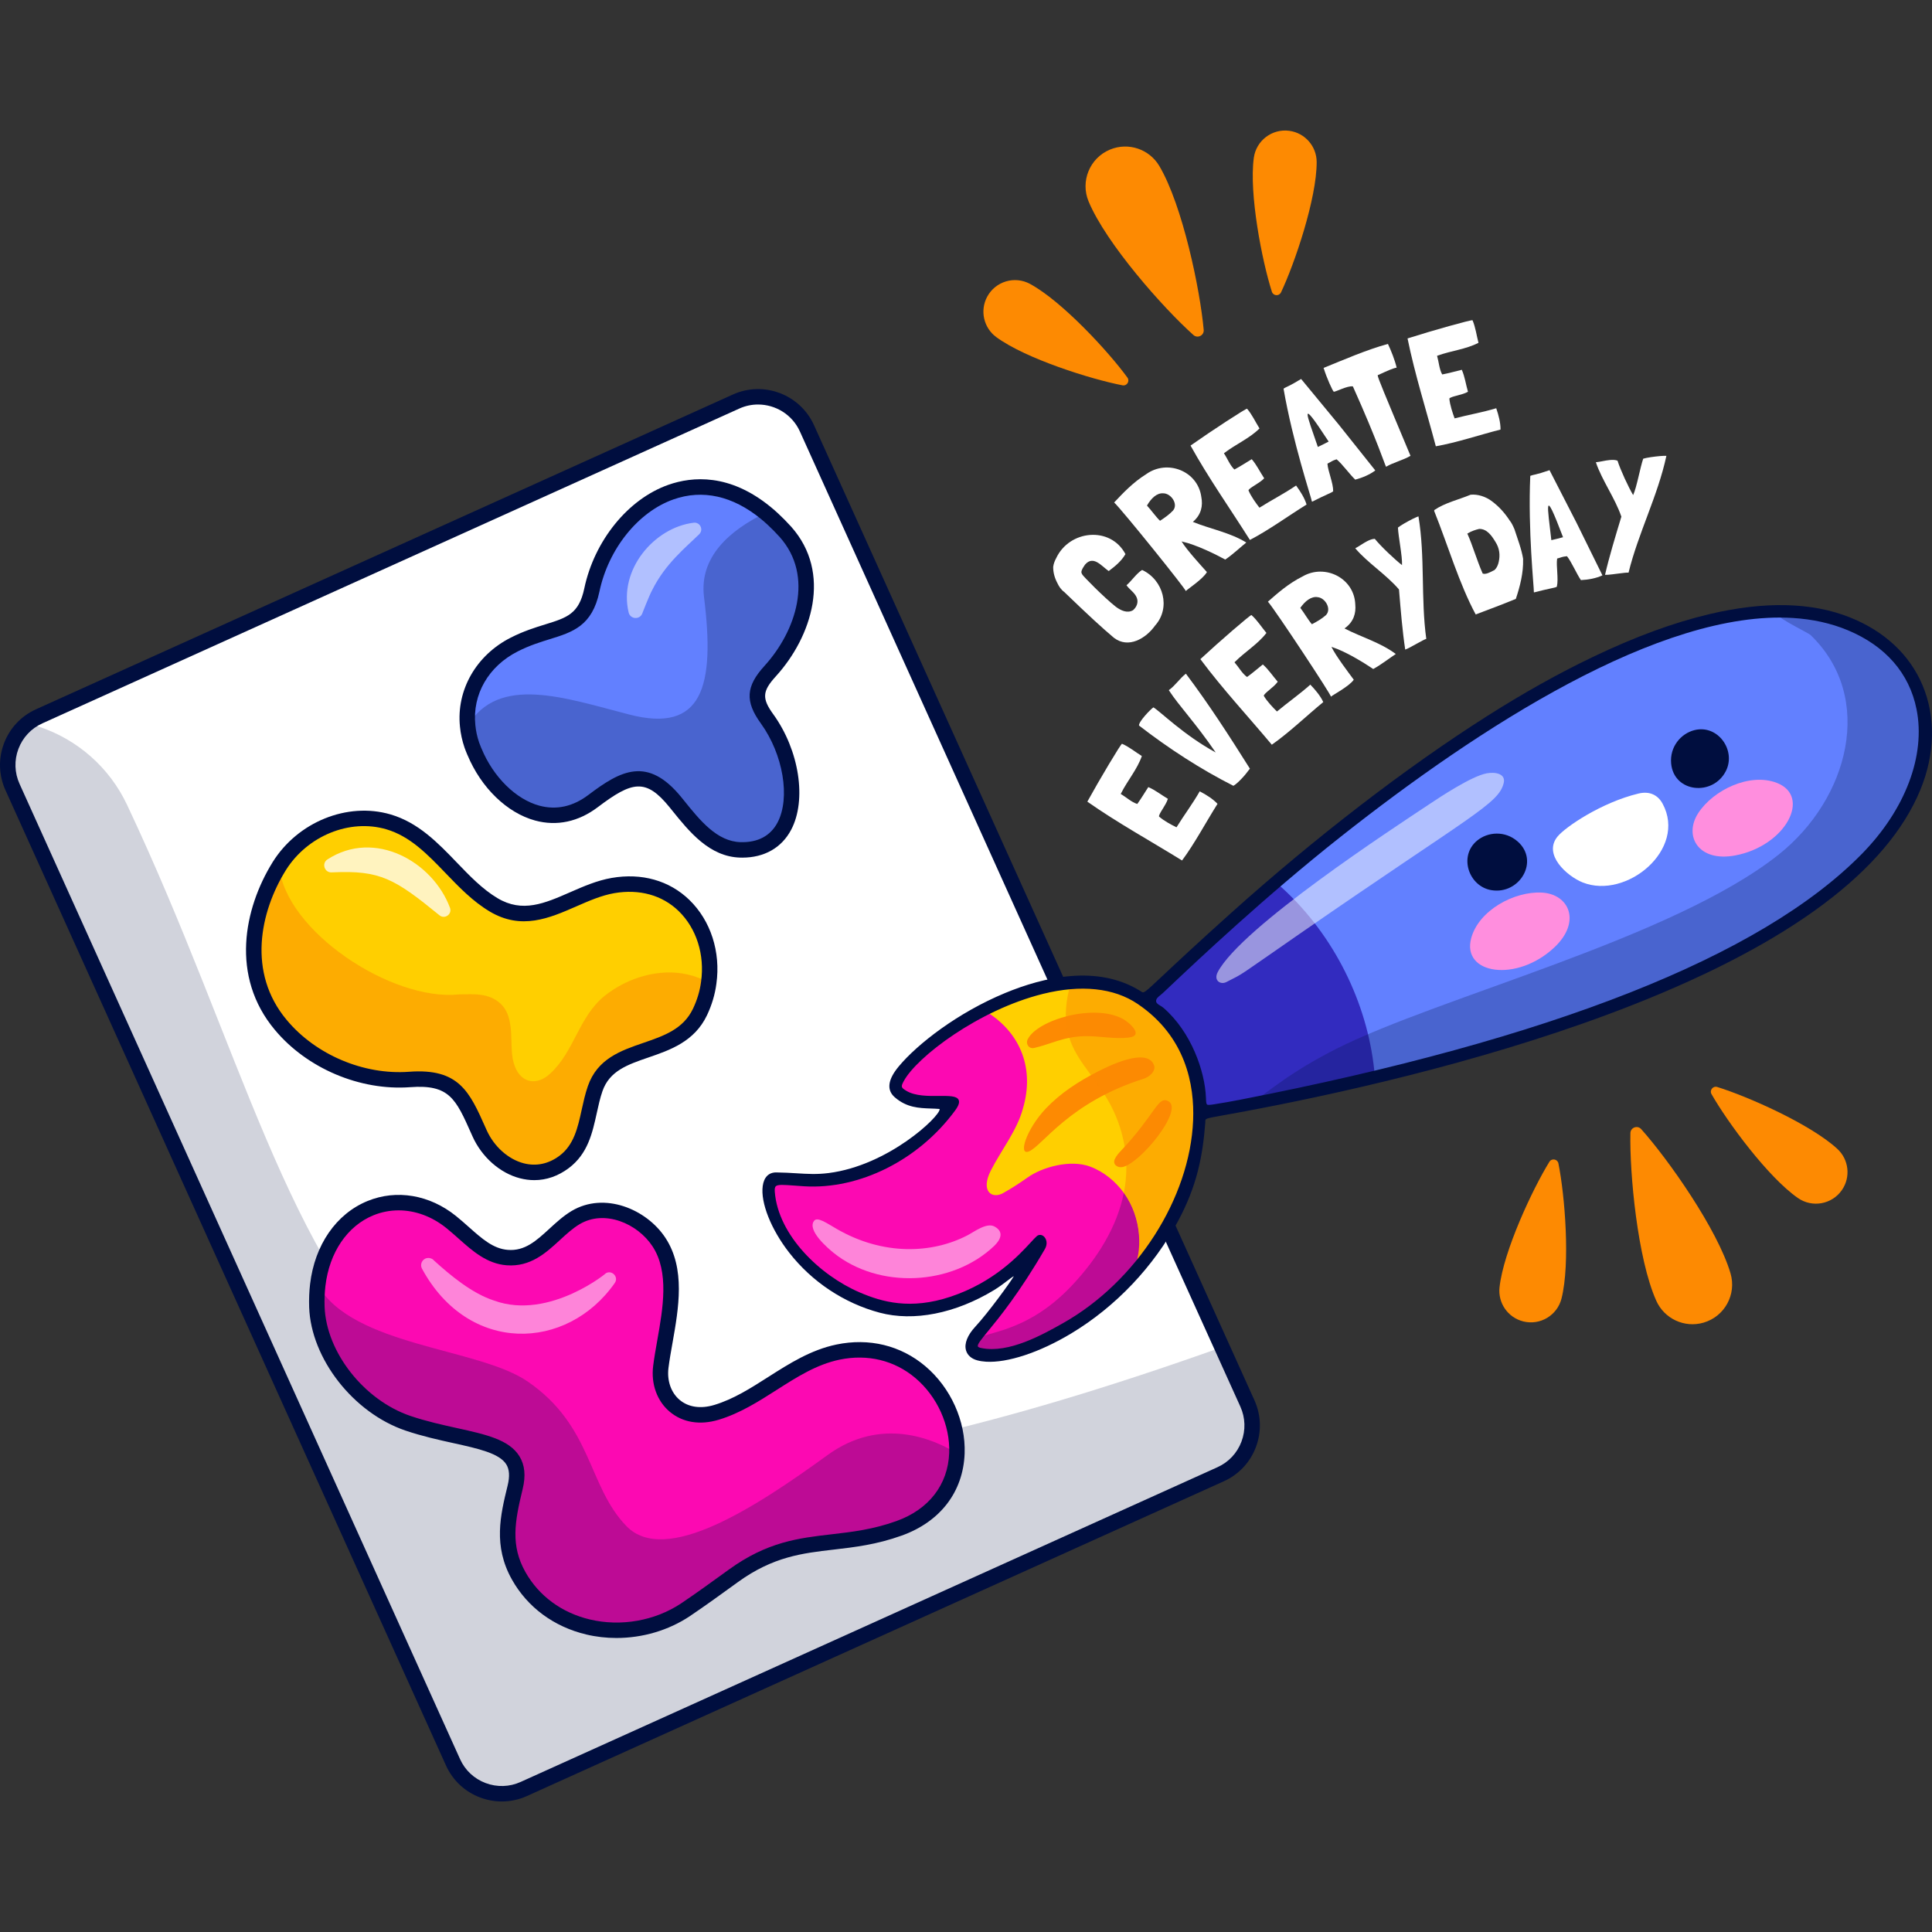 <?xml version="1.0" encoding="UTF-8"?>
<!-- Generator: Adobe Illustrator 25.2.1, SVG Export Plug-In . SVG Version: 6.00 Build 0)  -->
<svg xmlns="http://www.w3.org/2000/svg" xmlns:xlink="http://www.w3.org/1999/xlink" version="1.1" id="Capa_1" x="0px" y="0px" viewBox="0 0 512 512" style="enable-background:new 0 0 512 512;" xml:space="preserve" width="512" height="512">
<rect x="0" y="0" width="512" height="512" fill="#333333" stroke="none"/>
<g>
	<g>
		<g>
			<g>
				<g>
					<path style="fill:#FD8A02;" d="M434.93,299.224c7.225,8.07,20.284,26.653,23.68,38.243c1.633,5.57-1.559,11.409-7.129,13.042       c-5.101,1.495-10.426-1.058-12.541-5.776c-4.979-11.072-7.105-33.844-6.866-44.453       C432.107,298.794,433.939,298.125,434.93,299.224z"/>
				</g>
				<g>
					<path style="fill:#FD8A02;" d="M412.996,308.31c1.702,8.453,3.169,26.477,0.825,35.802c-1.127,4.482-5.673,7.201-10.155,6.074       c-4.104-1.032-6.729-4.932-6.277-9.023c1.05-9.609,8.777-26.095,13.221-33.281C411.231,306.876,412.759,307.156,412.996,308.31       z"/>
				</g>
				<g>
					<path style="fill:#FD8A02;" d="M453.567,289.953c4.27,7.492,15.005,22.044,22.898,27.534c3.794,2.639,9.008,1.703,11.647-2.091       c2.416-3.474,1.833-8.139-1.195-10.927c-7.104-6.555-23.76-13.909-31.831-16.407       C453.955,287.713,452.987,288.927,453.567,289.953z"/>
				</g>
			</g>
		</g>
		<g>
			<g>
				<g>
					<path style="fill:#FD8A02;" d="M316.272,88.784c-8.075-7.219-23.115-24.239-27.776-35.381       c-2.24-5.354,0.285-11.511,5.639-13.752c4.903-2.051,10.479-0.105,13.104,4.349c6.176,10.452,10.814,32.847,11.754,43.418       C319.125,88.898,317.379,89.766,316.272,88.784z"/>
				</g>
				<g>
					<path style="fill:#FD8A02;" d="M337.063,77.322c-2.63-8.212-6.085-25.962-4.79-35.489c0.623-4.579,4.839-7.786,9.419-7.164       c4.193,0.57,7.234,4.156,7.239,8.272c0.022,9.666-5.829,26.908-9.449,34.542C338.976,78.551,337.427,78.442,337.063,77.322z"/>
				</g>
				<g>
					<path style="fill:#FD8A02;" d="M298.779,100.065c-5.074-6.972-17.357-20.244-25.81-24.825       c-4.063-2.202-9.142-0.693-11.343,3.37c-2.016,3.72-0.919,8.292,2.399,10.727c7.787,5.727,25.156,11.188,33.455,12.776       C298.641,102.334,299.468,101.02,298.779,100.065z"/>
				</g>
			</g>
		</g>
	</g>
	<g>
		<g>
			<path style="fill:#FFFFFF;" d="M323.5,390.68l-184.686,83.417c-7.127,3.22-15.539,0.056-18.759-7.071L3.321,208.585     c-3.24-7.148-0.057-15.539,7.071-18.759l16.678-7.539l11.555-5.208l156.451-70.67c7.128-3.22,15.52-0.056,18.76,7.071     l102.527,227.023l7.462,16.51l6.745,14.908C333.791,379.048,330.626,387.46,323.5,390.68z"/>
			<path style="opacity:0.18;fill:#000E3F;" d="M323.5,390.68l-184.686,83.417c-7.127,3.22-15.539,0.056-18.759-7.071L3.321,208.585     c-3.24-7.148-3.014-13.743,4.114-16.963l2.891,0.959c10.27,3.407,18.705,10.88,23.325,20.664     c60.321,127.719,48.775,229.79,290.175,143.769l6.745,14.908C333.791,379.048,330.626,387.46,323.5,390.68z"/>
			<path style="fill:#FFCF00;" d="M127.08,300.298c-4.422-9.924-6.456-15.13-18.527-14.225c-12.612,0.934-26.016-4.704-34.15-14.466     c-10.325-12.334-8.495-28.988-0.441-41.991c0-0.02,0.02-0.02,0.019-0.04c5.846-9.373,17.817-15.014,28.913-11.786     c11.761,3.417,17.772,15.944,27.912,21.998c11.255,6.718,20.725-3.217,31.634-5.106c17.035-2.955,27.411,11.266,25.385,25.734     c-0.338,2.616-1.117,5.238-2.32,7.768c-5.993,12.587-23.458,7.8-27.786,20.34c-2.317,6.684-1.982,14.729-8.228,19.41     C141.026,314.278,130.897,308.826,127.08,300.298z"/>
			<path style="opacity:0.5;fill:#FD8A02;" d="M127.08,300.298c-4.422-9.924-6.456-15.13-18.527-14.225     c-12.612,0.934-26.016-4.704-34.15-14.466c-10.325-12.334-8.495-28.988-0.441-41.991c0-0.02,0.02-0.02,0.019-0.04     c1.59,17.078,29.709,35.82,47.685,33.954c3.894-0.065,7.822-0.432,10.942,2.407c3.465,3.154,2.698,8.889,3.072,13.239     c0.664,7.276,5.737,9.34,10.087,5.372c6.466-5.89,7.596-15.164,14.55-20.701c5.964-4.737,14.332-7.326,21.889-5.606     c2.076,0.467,3.915,1.219,5.618,2.175c-0.338,2.616-1.117,5.238-2.32,7.768c-5.993,12.587-23.458,7.8-27.786,20.34     c-2.317,6.684-1.982,14.729-8.228,19.41C141.026,314.278,130.897,308.826,127.08,300.298z"/>
			<path style="opacity:0.75;fill:#FFFFFF;" d="M88.169,231.18l-0.292,0.013c-1.889,0.087-2.702-2.389-1.104-3.434     c12.578-8.171,27.969,0.658,32.477,12.816c0.627,1.688-1.387,3.128-2.784,1.988C104.585,232.869,100.775,230.601,88.169,231.18z"/>
			<path style="fill:#FC09B2;" d="M238.27,405.019c-16.523,5.939-27.878,0.987-43.895,12.581c-4.183,3.027-8.375,6.083-12.656,8.969     c-14.303,9.582-35.518,6.594-44.261-8.958c-4.488-7.979-2.961-15.166-0.944-23.444c3.232-13.244-12.246-11.535-28.385-16.982     c-13.109-4.452-23.688-17.952-24.153-30.84c-0.066-2.026,0.012-3.959,0.234-5.799c2.384-20.208,21.49-27.868,35.34-16.707     c5.091,4.097,8.956,8.973,14.872,9.433c8.088,0.63,11.989-6.923,18.115-10.596c7.522-4.492,17.484-0.519,22.082,6.469     c6.222,9.43,1.783,22.891,0.508,33.109c-1.029,8.151,5.393,14.865,14.756,12.033c11.542-3.482,20.178-13.46,32.2-15.969     c18.902-3.936,32.057,12.087,31.51,26.817C253.277,393.419,248.638,401.306,238.27,405.019z"/>
			<path style="fill:#6280FF;" d="M196.238,225.229c-7.512-0.198-12.54-6.803-17.187-12.561c-7.519-9.283-12.745-7.283-21.865-0.39     c-21.987,16.638-49.796-26.875-20.879-41.484c10.588-5.379,18.13-2.967,20.546-14.453c2.239-10.642,9.354-21.229,19.674-25.44     c11.941-4.873,25.671,2.323,33.174,12.029c8.246,10.667,2.48,26.03-5.577,34.896c-4.267,4.67-4.497,7.64-0.825,12.701     C212.945,203.899,212.88,225.661,196.238,225.229z"/>
			<g style="opacity:0.25;">
				<g>
					<path style="fill:#000E3F;" d="M238.27,405.019c-16.523,5.939-27.878,0.987-43.895,12.581       c-4.183,3.027-8.375,6.083-12.656,8.969c-14.303,9.582-35.518,6.594-44.261-8.958c-4.488-7.979-2.961-15.166-0.944-23.444       c3.232-13.244-12.246-11.535-28.385-16.982c-13.109-4.452-23.688-17.952-24.153-30.84c-0.066-2.026,0.012-3.959,0.234-5.799       c9.238,16.277,42.483,16.586,55.568,25.53c17.284,11.826,15.915,27.699,26.217,38.348       c10.292,10.629,34.199-4.929,53.353-18.841c14.132-10.236,27.966-4.29,34.243-0.447       C253.277,393.419,248.638,401.306,238.27,405.019z"/>
				</g>
				<g>
					<path style="fill:#000E3F;" d="M196.238,225.229c-7.512-0.198-12.54-6.803-17.187-12.561       c-7.519-9.283-12.745-7.283-21.865-0.39c-12.564,9.508-26.223-0.403-31.46-13.095l-0.014-0.014       c-0.249-0.579-0.469-1.158-0.676-1.723c-0.576-1.682-0.939-3.38-1.104-5.081c8.208-13.637,25.636-7.453,42.801-3.011       c19.443,5.036,22.798-7.358,19.842-31.11c-1.335-10.714,6.903-17.793,16.339-22.333c0.646,0.517,1.292,1.09,1.939,1.692       c1.121,1.035,2.229,2.171,3.339,3.391c9.641,10.873,5.321,26.502-4.067,36.833c-4.267,4.67-4.497,7.64-0.825,12.701       C212.945,203.899,212.88,225.661,196.238,225.229z"/>
				</g>
			</g>
			<g style="opacity:0.5;">
				<g>
					<path style="fill:#FFFFFF;" d="M162.922,340.01c-12.689,18.132-38.784,18.927-51.091-3.801       c-0.506-0.935-0.16-2.103,0.775-2.609c1.262-0.684,2.435,0.376,2.222,0.279c4.487,4.083,10.232,8.885,16.115,10.788       c14.845,5.424,30.795-8.088,29.472-7.151C162.044,336.363,164.072,338.36,162.922,340.01z"/>
				</g>
				<g>
					<path style="fill:#FFFFFF;" d="M172.849,156.356c-0.77,1.367-2.743,6.477-2.657,6.273c-0.709,1.663-3.155,1.487-3.594-0.304       c-2.722-11.361,6.771-22.534,17.244-23.799c1.693-0.205,2.673,1.861,1.459,3.047       C181.648,145.145,176.315,149.398,172.849,156.356z"/>
				</g>
			</g>
		</g>
		<g>
			<g>
				<path style="fill:#000E3F;" d="M132.985,477.408c-1.934,0-3.873-0.349-5.736-1.051c-4.062-1.53-7.277-4.543-9.06-8.49      L1.456,209.427c-1.79-3.947-1.934-8.355-0.406-12.409c1.53-4.056,4.548-7.273,8.501-9.058l184.685-83.417      c8.126-3.675,17.761-0.048,21.465,8.09l116.735,258.444c1.783,3.946,1.923,8.353,0.395,12.409      c-1.53,4.061-4.544,7.276-8.49,9.059l0,0l-184.685,83.417C137.527,476.926,135.259,477.408,132.985,477.408z M200.888,107.2      c-1.665,0-3.355,0.345-4.97,1.074L11.236,191.691c-2.956,1.335-5.212,3.739-6.356,6.772c-1.141,3.029-1.033,6.324,0.304,9.277      L121.92,466.185c1.33,2.947,3.735,5.198,6.771,6.342c3.042,1.141,6.336,1.037,9.283-0.295l184.685-83.417      c2.947-1.332,5.199-3.735,6.342-6.771c1.141-3.035,1.037-6.33-0.295-9.28l-14.208-31.418L211.972,114.323      C209.938,109.852,205.51,107.2,200.888,107.2z M323.5,390.68h0.022H323.5z"/>
			</g>
			<g>
				<path style="fill:#000E3F;" d="M163.355,434.083c-2.696,0-5.392-0.306-8.012-0.933c-8.563-2.043-15.547-7.206-19.668-14.536      c-5.039-8.958-3.062-17.079-1.148-24.931c0.595-2.438,0.478-4.275-0.36-5.616c-1.825-2.933-7.45-4.175-13.966-5.615      c-3.884-0.857-8.285-1.83-12.727-3.329c-13.832-4.698-25.051-19.063-25.544-32.704c-0.069-2.113,0.013-4.168,0.246-6.116      c1.228-10.399,6.926-18.636,15.243-22.03c7.688-3.135,16.44-1.649,23.415,3.973c1.199,0.965,2.332,1.972,3.44,2.957      c3.455,3.073,6.44,5.728,10.308,6.029c4.495,0.359,7.53-2.404,11.003-5.593c1.819-1.671,3.7-3.399,5.898-4.718      c8.669-5.171,19.839-0.508,24.845,7.098c5.383,8.162,3.524,18.656,1.885,27.914c-0.413,2.323-0.802,4.518-1.059,6.575      c-0.426,3.385,0.675,6.55,2.947,8.469c2.321,1.961,5.583,2.439,9.187,1.351c5.092-1.536,9.575-4.395,14.323-7.423      c5.529-3.525,11.245-7.17,18.052-8.589c8.671-1.806,17.032,0.23,23.546,5.73c6.751,5.701,10.746,14.578,10.428,23.164      c-0.384,10.157-6.462,18.078-16.677,21.736c-6.689,2.403-12.476,3.073-18.07,3.72c-8.23,0.95-16,1.85-25.315,8.592l-1.099,0.797      c-3.775,2.734-7.679,5.558-11.612,8.21C177.185,432.071,170.266,434.083,163.355,434.083z M105.636,320.757      c-2.27,0-4.524,0.43-6.671,1.306c-6.917,2.824-11.674,9.822-12.724,18.723c-0.209,1.745-0.282,3.592-0.22,5.49      c0.438,12.054,10.437,24.782,22.766,28.97c4.228,1.427,8.514,2.373,12.298,3.209c7.721,1.706,13.821,3.052,16.557,7.446      c1.448,2.325,1.73,5.188,0.86,8.752c-2.119,8.698-3.211,14.927,0.739,21.953c3.557,6.327,9.613,10.788,17.052,12.565      c8.247,1.97,17.33,0.36,24.287-4.304c3.87-2.609,7.748-5.414,11.494-8.128l1.102-0.797c10.18-7.37,18.467-8.327,27.243-9.342      c5.365-0.62,10.912-1.261,17.157-3.506c0.002,0,0.002-0.002,0.002-0.002c8.561-3.064,13.65-9.638,13.968-18.034      c0.273-7.356-3.167-14.976-8.978-19.883c-5.532-4.672-12.656-6.394-20.07-4.852c-6.072,1.267-11.228,4.555-16.686,8.034      c-4.772,3.044-9.709,6.191-15.34,7.89c-4.97,1.505-9.593,0.745-13.011-2.142c-3.335-2.817-4.968-7.342-4.366-12.107      c0.269-2.159,0.666-4.402,1.088-6.778c1.506-8.505,3.213-18.145-1.272-24.948c-3.968-6.028-12.682-9.804-19.324-5.838      c-1.841,1.104-3.489,2.617-5.232,4.22c-3.649,3.351-7.75,7.139-14.092,6.66c-5.241-0.409-9.038-3.786-12.709-7.053      c-1.059-0.942-2.141-1.904-3.287-2.827C114.447,322.355,110.013,320.757,105.636,320.757z"/>
			</g>
			<g>
				<path style="fill:#000E3F;" d="M141.599,312.749c-1.259,0-2.536-0.165-3.82-0.497c-5.296-1.371-10.111-5.632-12.567-11.118      c0-0.001-0.002-0.002-0.002-0.003l-0.289-0.651c-4.135-9.296-5.845-13.144-16.215-12.367      c-13.315,0.987-27.367-4.982-35.875-15.196c-11.88-14.191-8.139-32.172-0.66-44.299c0.024-0.042,0.047-0.084,0.073-0.126      c6.651-10.668,19.788-15.998,31.22-12.669c7.388,2.147,12.571,7.531,17.583,12.739c3.507,3.645,6.82,7.087,10.806,9.467      c6.611,3.946,12.465,1.387,19.249-1.581c3.5-1.531,7.117-3.114,10.988-3.784c7.968-1.385,15.285,0.681,20.588,5.814      c5.672,5.491,8.352,13.797,7.173,22.222c-0.364,2.82-1.206,5.641-2.496,8.362c-3.331,6.995-9.796,9.215-15.496,11.173      c-5.549,1.906-10.342,3.553-12.207,8.955c-0.626,1.809-1.048,3.726-1.494,5.757c-1.17,5.324-2.378,10.831-7.439,14.624      C147.908,311.677,144.808,312.749,141.599,312.749z M128.95,299.465c1.959,4.376,5.736,7.758,9.857,8.825      c3.296,0.85,6.571,0.164,9.455-1.994c3.844-2.881,4.843-7.421,5.898-12.227c0.453-2.056,0.919-4.183,1.623-6.216      c2.516-7.287,8.731-9.423,14.745-11.489c5.419-1.862,10.537-3.62,13.129-9.06c1.106-2.33,1.825-4.736,2.136-7.151      c1.002-7.156-1.228-14.151-5.962-18.734c-4.337-4.198-10.382-5.872-17.044-4.722c-3.38,0.586-6.768,2.067-10.044,3.501      c-7.164,3.133-14.567,6.372-22.986,1.347c-4.459-2.661-8.119-6.465-11.659-10.143c-4.854-5.043-9.438-9.805-15.775-11.647      c-9.68-2.812-20.836,1.736-26.557,10.826c-0.02,0.039-0.042,0.076-0.067,0.114c-6.757,10.913-10.237,27.046,0.273,39.599      c7.692,9.237,20.434,14.627,32.428,13.738c13.213-0.99,16.031,5.284,20.259,14.784L128.95,299.465z"/>
			</g>
			<g>
				<path style="fill:#000E3F;" d="M196.705,227.282c-0.173,0-0.344-0.002-0.52-0.007l0,0c-8.174-0.215-13.499-6.829-18.196-12.663      l-0.531-0.659c-6.298-7.778-9.911-6.942-19.038-0.043c-5.123,3.877-10.863,5.102-16.608,3.54      c-7.435-2.025-14.288-8.657-17.914-17.331c-0.024-0.047-0.047-0.094-0.069-0.142c-0.264-0.614-0.497-1.228-0.717-1.828      c-0.631-1.849-1.037-3.715-1.217-5.588c-0.995-9.685,4.299-18.951,13.486-23.593c3.398-1.726,6.449-2.67,9.138-3.503      c5.74-1.778,8.903-2.758,10.33-9.546c2.669-12.66,11.621-23.686,22.273-27.436c6.358-2.239,16.226-3.047,27.088,5.845      c0.666,0.532,1.352,1.14,2.036,1.778c1.115,1.029,2.247,2.18,3.457,3.512c10.83,12.214,5.481,29.077-4.066,39.585      c-3.64,3.983-3.766,5.874-0.682,10.123c6.866,9.52,8.891,22.66,4.714,30.568C207.149,224.672,202.556,227.282,196.705,227.282z       M196.292,223.183c4.517,0.109,7.872-1.631,9.76-5.201c3.444-6.52,1.506-18.053-4.41-26.257      c-4.246-5.848-3.993-9.847,0.973-15.278c8.352-9.195,13.184-23.789,4.044-34.096c-1.11-1.225-2.161-2.291-3.193-3.243      c-0.615-0.572-1.221-1.113-1.827-1.598c-7.45-6.096-15.44-7.878-23.155-5.166c-9.353,3.294-17.241,13.107-19.626,24.418      c-1.923,9.143-7.115,10.751-13.126,12.612c-2.534,0.785-5.407,1.674-8.498,3.244c-7.781,3.933-12.096,11.418-11.263,19.537      c0.151,1.568,0.488,3.121,1.004,4.629c0.164,0.448,0.351,0.941,0.56,1.437c0.031,0.059,0.062,0.12,0.087,0.181      c3.089,7.487,9.083,13.413,15.272,15.098c4.535,1.236,8.931,0.275,13.062-2.855c8.472-6.398,15.665-10.407,24.689,0.734      l0.538,0.665C185.519,217.439,190.012,223.018,196.292,223.183L196.292,223.183z"/>
			</g>
		</g>
	</g>
	<g>
		<g>
			<path style="fill:#6280FF;" d="M456.471,253.521c4.277-2.384,8.64-4.628,12.813-7.182c22.854-13.99,45.968-34.501,39.48-60.484     c-3.515-14.078-20.392-27.327-49.434-22.281c-22.577,3.923-46.548,16.868-65.82,29.114     c-36.644,23.284-82.878,65.402-88.28,71.715c-2.395,2.799,5.857,1.197,12.008,19.57c0.704,2.103,0.938,4.254,1.145,6.436     c0.397,4.194-0.409,4.031,4.281,3.273c35.405-5.715,93.822-20.779,127.111-37.167C451.956,255.441,454.316,254.7,456.471,253.521     z"/>
			<path style="fill:#322BBF;" d="M339.933,235.438c-1.229-1.131-1.653-1.157-2.9-0.062c-4.58,4.023-26.971,23.584-31.784,29.001     c-2.549,2.869,5.663,0.879,11.974,19.549c2.38,7.042-0.101,10.577,3.044,10.089c12.654-1.964,28.894-5.442,41.405-8.363     c2.554-0.596,2.651-0.843,2.499-2.246C362.262,265.803,353.696,248.102,339.933,235.438z"/>
			<path style="fill:#FFCF00;" d="M306.181,268.418c-14.639-14.303-37.192-6.145-52.041,3.642c-3.489,2.3-6.826,4.683-10.03,7.396     c-1.562,1.321-4.753,4.652-5.735,6.454c-0.949,1.74-0.671,2.857,0.981,4.024c2.3,1.624,6.077,1.796,8.892,1.741     c4.837-0.095,6.376-0.677,1.013,5.621c-8.114,9.529-22.949,17.128-37.084,15.793c-2.001-0.189-4.021-0.253-6.032-0.255     c-5.007-0.005,0.547,12.399,3.508,16.432c4.772,6.499,9.698,11.563,21.117,15.666c15.91,5.718,34.027-3.644,43.452-15.089     c0.416-0.505,0.681-1.311,1.576-1.184c0.501,0.071,0.49,0.929-0.135,2.093c-5.875,10.943-12.423,18.323-17.272,24.389     c-0.933,1.167-0.084,3.232,1.567,3.374c3.173,0.274,5.305-0.014,7.546-0.596C309.091,347.14,332.239,293.878,306.181,268.418z"/>
			<g>
				<g>
					<path style="fill:#FD8A02;" d="M303.101,285.874c1.371-0.432,3.395-1.993,2.687-3.696c-1.976-4.754-12.371,0.517-14.963,1.845       c-4.951,2.535-9.757,5.637-13.611,9.687c-5.242,5.51-7.505,12.664-4.526,11.421       C276.289,303.628,283.346,292.105,303.101,285.874z"/>
				</g>
				<g>
					<path style="fill:#FD8A02;" d="M274.065,277.721c4.297-0.965,7.765-3.019,13.479-3.126c3.827-0.072,7.875,0.848,11.672,0.356       c4.064-0.527-0.014-4.052-1.651-4.936c-7.659-4.139-22.62,0.243-25.197,5.38C271.727,276.671,272.678,278.032,274.065,277.721z       "/>
				</g>
				<g>
					<path style="fill:#FD8A02;" d="M309.64,291.841c-2.81-1.543-3.359,3.359-12.506,13.049c-0.662,0.702-1.312,1.409-1.706,2.297       c-0.636,1.434,0.727,2.33,2.023,2.096C302.086,308.442,313.803,294.128,309.64,291.841z"/>
				</g>
			</g>
			<path style="fill:#FC09B2;" d="M300.251,336.762c0,0,0.008,0.015-0.007,0.022c-7.947,8.927-18.249,16.244-29.954,20.323     c-0.618,0.221-1.378,0.457-2.22,0.679c-0.186,0.039-0.365,0.092-0.552,0.131c-2.362,0.471-4.734,0.703-7.092,0.667     c-0.075,0.001-0.135-0.006-0.194-0.013c-0.59-0.13-1.092-0.344-1.467-0.639c-0.135-0.118-0.256-0.245-0.361-0.378     c-0.105-0.171-0.196-0.35-0.272-0.536c-0.03-0.097-0.061-0.194-0.069-0.283c-0.038-0.112-0.053-0.216-0.062-0.343     c0.006-0.171,0.02-0.329,0.049-0.493c-0.008-0.015,0.015-0.045,0.014-0.082c0.058-0.254,0.175-0.501,0.361-0.727     c1.117-1.373,19.77-24.225,17.524-26.321c-0.691-0.659-1.175,0.598-4.628,4.188c-10.175,10.584-26.795,17.145-41.109,11.786     c-7.512-2.808-14.123-6.897-19.084-13.379c-4.917-6.392-6.901-12.909-6.946-16.163c-0.042-1.85,0.469-2.391,2.29-2.381     c2.007,0.009,4.023,0.107,6.025,0.287c24.284,2.142,43.768-21.357,39.364-21.439c-3.605-0.058-10.996,0.611-13.511-2.678     c-0.565-0.743-0.817-1.569-0.3-2.431c5.571-9.441,18.894-15.711,21.611-17.878c0.765-0.595,1.608-0.668,2.454-0.106     c8.449,5.57,12.026,14.777,8.984,25.142c-1.521,5.809-5.842,11.19-8.531,16.506c-2.754,5.444,0.26,7.618,3.242,5.971     c2.268-1.247,4.453-2.695,6.562-4.179c3.796-2.698,11.237-4.815,16.497-2.866c3.718,1.386,6.773,3.969,8.958,6.977     C302.698,322.783,302.849,332.063,300.251,336.762z"/>
			<g style="opacity:0.25;">
				<g>
					<path style="fill:#000E3F;" d="M300.251,336.762c-18.594,20.921-44.34,25.951-42.187,19.055       c0.963-3.298,12.814-1.162,25.989-15.125c6.773-7.188,11.977-15.544,13.775-24.564       C302.698,322.783,302.849,332.063,300.251,336.762z"/>
				</g>
				<g>
					<path style="fill:#000E3F;" d="M331.541,291.514c0.925,0.733,4.461-0.377,5.446-0.542       c20.185-3.394,65.306-14.917,96.547-27.331c17.409-6.917,35.684-15.693,50.449-27.202c11.906-9.281,22.975-21.575,25.474-36.98       c3.746-23.092-16.9-36.971-37.841-37.031c-3.54-0.01,7.448,5.135,8.213,5.871c17.169,16.54,10.125,43.423-8.479,58.187       c-28.105,22.304-89.74,37.619-117.157,51.431C338.157,285.994,332.982,292.66,331.541,291.514z"/>
				</g>
			</g>
			<path style="opacity:0.5;fill:#FD8A02;" d="M300.251,336.762c1.512-2.734,2.568-8.906,0.48-15.071     c-0.647-1.899-1.615-3.803-2.903-5.563c0.888-4.514,0.938-9.201-0.117-14c-4.165-18.906-18.969-20.589-14.384-39.994     c0.218-0.934,0.819-1.521,1.856-1.543c7.642-0.104,14.055,1.315,20.423,7.288C324.736,285.766,318.976,315.746,300.251,336.762z"/>
			<g style="opacity:0.5;">
				<g>
					<path style="fill:#FFFFFF;" d="M378.794,213.113c-9.361,6.233-49.781,32.562-56.076,44.492       c-1.166,2.209,0.698,3.46,2.292,2.644c5.074-2.596,2.205-0.872,19.477-12.823c45.579-31.539,52.727-34.381,54.022-39.964       c0.55-2.373-2.152-2.964-4.536-2.518C389.932,205.701,381.606,211.24,378.794,213.113z"/>
				</g>
				<g>
					<path style="fill:#FFFFFF;" d="M263.452,330.2c1.644-1.562,2.773-3.73,0.094-5.165c-2.081-1.115-5.35,1.391-7.083,2.298       c-9.429,4.937-22.424,5.444-34.683-1.634c-2.843-1.641-5.188-3.333-6.064-2.141c-1.858,2.528,3.71,7.264,5.218,8.475       C232.908,341.648,252.281,340.817,263.452,330.2z"/>
				</g>
			</g>
			<g>
				<g>
					<path style="fill:#FF8EDE;" d="M389.882,248.634c1.983-7.39,11.414-12.479,18.725-12.089       c7.238,0.387,10.552,7.744,3.283,14.554C401.933,260.429,387.31,258.22,389.882,248.634z"/>
				</g>
				<g>
					<path style="fill:#FF8EDE;" d="M470.856,207.461c-7.139-2.751-16.808,1.871-20.8,8.009c-3.952,6.076,0.041,13.089,9.826,11.227       C473.286,224.147,480.117,211.03,470.856,207.461z"/>
				</g>
			</g>
			<path style="fill:#FFFFFF;" d="M434.208,210.299c3.019-0.728,5.184,0.439,6.402,2.691c6.538,12.082-9.594,25.477-21.183,20.865     c-4.148-1.651-10.624-7.412-6.631-12.199C414.902,219.132,424.368,212.672,434.208,210.299z"/>
		</g>
		<g>
			<g>
				<g>
					<path style="fill:#000E3F;" d="M391.41,222.802c2.864-2.396,7.476-2.715,10.796,0.21c5.842,5.147,0.532,14.133-6.966,12.891       C389.208,234.903,386.513,226.9,391.41,222.802z"/>
				</g>
			</g>
			<g>
				<g>
					<path style="fill:#000E3F;" d="M449.061,193.488c-3.623,0.902-6.599,4.442-6.191,8.847c0.717,7.752,11.107,8.756,14.52,1.966       C460.136,198.838,455.257,191.945,449.061,193.488z"/>
				</g>
			</g>
			<g>
				<path style="fill:#000E3F;" d="M509.488,181.592c-3.421-8.101-10.073-14.316-19.236-17.975      c-10.108-4.037-22.657-4.328-37.279-0.857c-9.575,2.272-19.689,5.992-30.918,11.372c-9.133,4.375-18.315,9.514-28.073,15.712      c-21.353,13.564-45.426,32.085-67.786,52.149c-9.308,8.353-14.82,13.53-18.111,16.623c-4.938,4.638-4.953,4.634-5.64,4.164      c-0.076-0.051-0.159-0.107-0.252-0.165c-11.408-7.088-25.766-3.622-35.797,0.531c-12.661,5.243-23.291,13.549-28.211,19.455      c-2.919,3.501-3.277,6.256-1.063,8.185c3.157,2.751,6.413,2.87,9.572,2.984c0.727,0.027,1.476,0.052,2.217,0.114      c0.104,0.008,0.102,0.027,0.105,0.081c0.041,1.913-13.532,14.888-29.415,16.904c-3.132,0.397-5.615,0.243-8.489,0.066      c-1.639-0.101-3.332-0.206-5.373-0.231c-2.005-0.025-3.285,1.252-3.608,3.595c-0.607,4.411,2.216,11.515,7.023,17.675      c6.038,7.738,14.548,13.384,23.958,15.899c9.015,2.408,20.071,0.233,30.303-5.976c1.359-0.824,2.531-1.72,3.473-2.439      c0.672-0.514,1.417-1.082,1.795-1.258c-0.944,1.626-6.745,9.635-10.195,13.358c-2.115,2.282-2.996,4.518-2.485,6.297      c0.371,1.29,1.432,2.232,2.985,2.65c0.702,0.189,1.472,0.307,2.304,0.359c5.674,0.352,14.187-2.427,22.605-7.494      c11.786-7.094,21.859-17.707,28.361-29.883c4.993-9.344,6.471-17.134,7.156-25.957c0.012-0.158,0.013-0.295,0.012-0.417      c0.001-0.696,0.001-0.696,5.209-1.632c2.021-0.363,4.791-0.861,8.598-1.592c26.274-5.046,64.893-13.94,99.669-27.658      c41.616-16.417,67.179-35.543,75.982-56.85C512.819,199.86,513.034,189.991,509.488,181.592z M306.384,265.391      c-0.082-0.701,0.531-1.192,1.181-1.711c0.203-0.162,0.4-0.321,0.574-0.484c0.489-0.459,1.108-1.044,1.848-1.742      c6.915-6.537,25.282-23.901,45.467-39.834c36.446-28.775,84.6-60.023,119.672-57.849c5.163,0.32,10.048,1.365,14.563,3.249      c9.99,4.166,16.286,11.39,18.203,20.888c2.482,12.293-2.949,26.661-14.533,38.438c-26.68,27.126-82.143,49.035-164.845,65.118      c-2.281,0.444-4.541,0.839-6.716,1.177c-1.075,0.167-1.692,0.248-1.919,0.061c-0.224-0.186-0.257-0.771-0.294-1.79      c-0.251-6.964-3.867-17.379-11.21-23.793c-0.249-0.217-0.55-0.4-0.842-0.577C306.971,266.202,306.443,265.882,306.384,265.391z       M261.824,352.788c2.921-3.558,8.358-10.182,15.093-21.794c0.795-1.375,0.426-2.742-0.352-3.382      c-0.264-0.216-0.558-0.334-0.85-0.352c-0.342-0.021-0.681,0.094-0.969,0.345c-0.389,0.34-0.913,0.909-1.575,1.628      c-3.158,3.429-9.732,10.564-21.251,14.405c-10.644,3.548-18.158,1.416-24.103-1.138c-10.495-4.509-21.589-15.112-22.489-26.653      c-0.061-0.786,0.016-1.225,0.257-1.467c0.516-0.517,2.079-0.398,4.886-0.191c0.747,0.056,1.586,0.118,2.533,0.18      c0.031,0.002,0.063,0.004,0.096,0.006c14.675,0.91,30.362-6.951,39.989-20.045c0.973-1.324,1.273-2.241,0.943-2.884      c-0.533-1.047-2.583-1.029-5.177-1.007c-2.796,0.024-6.28,0.051-8.593-1.32c-1.496-0.888-1.561-1.106-0.776-2.58      c3.424-6.417,19.887-18.924,36.9-23.149c10.128-2.512,18.8-1.596,25.086,2.649c12.847,8.673,15.094,21.569,14.718,30.861      c-0.841,20.689-15.021,42.791-34.486,53.749c-5.369,3.023-14.351,8.094-21.665,6.594c-0.537-0.108-0.831-0.254-0.898-0.443      C258.957,356.279,260.036,354.964,261.824,352.788z"/>
			</g>
		</g>
	</g>
	<g>
		<g>
			<g>
				<path style="fill:#FFFFFF;" d="M318.021,209.755c1.648,0.865,3.411,1.956,4.63,3.272c-3.131,4.97-6.06,10.521-9.398,15.009      c-8.518-5.274-16.982-9.903-25.098-15.587c3.231-5.874,8.971-15.477,9.191-15.341c1.887,0.812,3.491,2.16,5.218,3.228      l0.038,0.023c-1.237,3.553-3.811,6.483-5.518,9.895l-0.069,0.112l0.013,0.058c1.457,0.848,2.794,2.134,4.321,2.625l0.058-0.013      c1.021-1.404,1.936-2.969,2.909-4.45l0.035,0.021c1.812,0.767,3.329,2.009,5.152,3.087c-0.528,1.757-2.436,3.932-2.349,4.693      c1.272,1.145,3.349,2.227,4.592,2.842l0.058-0.013c2.001-3.23,4.184-6.098,6.14-9.509L318.021,209.755z"/>
				<path style="fill:#FFFFFF;" d="M331.234,203.7c-0.322,0.355-0.89,1.236-1.708,2.128c-0.842,0.927-1.836,1.949-2.669,2.417      c-8.638-4.373-17.052-9.824-24.973-15.941l-0.033-0.028c-0.138-1.004,3.045-4.299,3.815-4.821      c1.947,1.192,8.072,7.361,16.506,11.956c-5.41-7.913-9.642-12.242-12.374-16.427c-0.033-0.03-0.036-0.09-0.005-0.123      c1.628-1.144,2.883-3.098,4.477-4.331C320.524,186.863,325.694,194.909,331.234,203.7z"/>
				<path style="fill:#FFFFFF;" d="M347.307,181.496c1.295,1.341,2.627,2.931,3.371,4.561c-4.534,3.737-9.056,8.09-13.635,11.302      c-6.433-7.682-13.013-14.735-18.933-22.681c4.91-4.561,13.375-11.878,13.542-11.681c1.534,1.363,2.634,3.147,3.937,4.703      l0.029,0.034c-2.287,2.988-5.649,4.958-8.343,7.665l-0.1,0.08l-0.005,0.063c1.113,1.262,1.981,2.906,3.278,3.845l0.058,0.007      c1.412-1.009,2.773-2.207,4.159-3.312l0.027,0.035c1.481,1.295,2.532,2.954,3.922,4.548c-1.053,1.5-3.544,2.968-3.702,3.72      c0.85,1.486,2.478,3.164,3.466,4.139l0.062,0.007c2.913-2.441,5.884-4.479,8.814-7.099L347.307,181.496z"/>
				<path style="fill:#FFFFFF;" d="M369.934,173.295c-1.701,1.106-3.702,2.711-5.969,3.977l-0.038,0.024      c-2.376-1.6-7.23-4.633-10.946-5.829l-0.142-0.062c1.119,2.363,4.612,6.95,5.922,8.727c-1.184,1.749-5.649,4.079-6.051,4.495      c0.289-0.189-14.763-22.984-16.697-25.18c2.458-2.163,5.427-4.811,9.202-6.693c5.918-3.429,13.688,0.444,13.948,7.435      c0.222,2.329-0.44,4.563-2.667,6.216l-0.144,0.092l-0.038,0.025l0.025,0.037c4.361,2.269,9.52,3.712,13.559,6.76      L369.934,173.295z M347.674,165.432l0.038-0.025c1.193-0.62,2.616-1.443,3.66-2.376c1.59-1.601-0.147-4.592-2.172-4.774      c-1.686-0.295-3.347,1.037-4.601,2.834C345.506,162.25,346.788,164.461,347.674,165.432z"/>
				<path style="fill:#FFFFFF;" d="M375.914,136.883c1.774,10.663,0.595,21.791,2.065,32.416c-0.327,0.119-0.637,0.272-0.986,0.448      c-1.079,0.542-2.374,1.337-3.569,1.938c-0.311,0.154-0.619,0.308-0.946,0.425l-0.08,0.04c-0.742-4.849-1.195-10.469-1.65-15.899      l-0.038-0.075c-3.389-3.955-8.319-7.039-11.552-10.878c1.039-0.524,2.083-1.337,3.202-1.899c0.62-0.308,1.255-0.58,1.972-0.602      c1.645,2.025,5.321,5.497,7.217,6.964c0.111-2.379-0.959-7.398-1.081-9.948c0.833-0.66,2.569-1.628,3.92-2.31      c0.619-0.306,1.177-0.541,1.505-0.657L375.914,136.883z"/>
				<path style="fill:#FFFFFF;" d="M400.048,137.89c0.602,0.745,0.959,1.578,1.317,2.413c0.835,2.592,1.848,5.165,2.283,7.817      c0.016,0.039-0.027,0.053-0.011,0.094c0.104,3.604-0.815,7.176-1.925,10.498c-3.513,1.454-7.193,2.831-10.59,4.105l-0.027,0.056      c-4.368-8.093-7.319-18.196-11.037-27.501c0.025-0.058,0.035-0.152,0.062-0.21c2.787-1.919,6.526-2.767,9.595-4.054      c1.905-0.205,4.119,0.533,5.678,1.747C397.25,134.237,398.76,135.929,400.048,137.89z M396.251,143.511      c-0.944-1.539-2.19-3.379-4.253-3.342c-0.973,0.224-2.121,0.609-3.016,1.175l-0.082,0.03l-0.04,0.017l0.06,0.16      c1.292,2.836,2.44,6.88,4.004,10.444c0.806,0.3,1.914-0.301,2.842-0.787c0.298-0.063,0.4-0.286,0.637-0.516      c0.404-0.517,0.629-1.155,0.768-1.761C397.574,147.166,397.436,145.323,396.251,143.511z"/>
				<path style="fill:#FFFFFF;" d="M424.642,152.438l0.011,0.042c-1.59,0.759-3.757,1.17-5.656,1.247l-0.04,0.01      c-1.121-1.631-2.523-4.888-3.689-6.333c-1.477,0.151-1.35,0.297-2.607,0.613c-0.313,1.949,0.418,5.374-0.08,7.46      c-0.044,0.01-0.076,0.064-0.116,0.072c-0.433,0.242-2.074,0.433-5.878,1.437c-0.04,0.01-0.04,0.01-0.093-0.025      c0.051-1.212-1.599-16.433-0.953-30.854c0.762-0.323,1.497-0.241,5.099-1.503c1.053,2.049,5.792,11.324,7.168,13.963      L424.642,152.438z M411.122,143.148c0.973-0.201,2.052-0.518,3.1-0.78C408.906,128.335,410.134,134.265,411.122,143.148z"/>
				<path style="fill:#FFFFFF;" d="M441.603,120.845c-2.274,10.571-7.472,20.487-10.019,30.909c-0.346-0.014-0.691,0.015-1.079,0.05      c-1.204,0.107-2.7,0.369-4.035,0.487c-0.347,0.029-0.691,0.062-1.037,0.047l-0.084,0.009c1.095-4.781,2.743-10.176,4.319-15.391      l-0.007-0.089c-1.694-4.924-5.148-9.609-6.74-14.368c1.164-0.104,2.43-0.476,3.68-0.586c0.688-0.061,1.381-0.08,2.054,0.164      c0.784,2.492,2.924,7.074,4.146,9.132c0.979-2.168,1.836-7.231,2.665-9.647c1.01-0.307,2.985-0.569,4.49-0.7      c0.689-0.064,1.297-0.074,1.643-0.06L441.603,120.845z"/>
			</g>
		</g>
		<g>
			<g>
				<path style="fill:#FFFFFF;" d="M286.812,152.245c0.104,0.332,5.771,6.106,8.878,8.542c1.35,1.02,3.089,1.82,4.588,0.914      c0.951-0.826,1.459-2.065,0.991-3.273c-0.535-1.388-1.905-2.139-2.74-3.333c1.279-1.051,2.676-3.175,4.146-4.052      c5.685,2.655,7.646,10.048,3.429,14.745c-2.396,3.381-7.039,6.198-10.899,3.239c-3.176-2.676-6.46-5.687-13.186-12.159      c-0.817-0.583-1.399-1.48-1.794-2.322c-0.748-1.412-1.133-2.836-1.119-4.307c0.095-0.794,0.377-1.54,0.777-2.288      c3.509-7.546,14.423-8.582,18.374-1.102c-1.102,1.871-2.652,3.144-4.437,4.489c-1.91-1.311-4.059-4.268-6.267-1.715      c-0.407,0.624-0.993,1.377-0.971,2.05C286.588,151.855,286.75,152.125,286.812,152.245z"/>
				<path style="fill:#FFFFFF;" d="M330.315,143.747c-1.592,1.261-3.429,3.046-5.569,4.519l-0.033,0.028      c-2.516-1.368-7.628-3.929-11.438-4.772l-0.147-0.05c1.339,2.246,5.243,6.484,6.713,8.132c-1.015,1.85-5.236,4.585-5.598,5.036      c0.271-0.213-16.844-21.48-18.978-23.481c2.243-2.383,4.947-5.296,8.527-7.526c5.565-3.965,13.659-0.842,14.574,6.09      c0.442,2.296-0.009,4.579-2.069,6.432l-0.133,0.107l-0.033,0.027l0.027,0.033c4.55,1.852,9.82,2.799,14.121,5.452      L330.315,143.747z M307.427,138.015l0.033-0.027c1.13-0.731,2.471-1.681,3.422-2.709c1.43-1.741-0.577-4.554-2.607-4.544      c-1.707-0.138-3.233,1.346-4.312,3.248C304.973,135.055,306.454,137.134,307.427,138.015z"/>
				<path style="fill:#FFFFFF;" d="M343.526,128.741c1.102,1.502,2.21,3.255,2.727,4.969c-4.99,3.098-10.055,6.808-15.02,9.38      c-5.347-8.476-10.926-16.344-15.729-25.007c5.476-3.867,14.843-9.98,14.983-9.762c1.339,1.555,2.19,3.471,3.271,5.185      l0.024,0.038c-2.665,2.651-6.264,4.157-9.291,6.477l-0.111,0.069l-0.013,0.058c0.935,1.404,1.575,3.144,2.734,4.251l0.06,0.013      c1.53-0.812,3.042-1.818,4.561-2.724l0.022,0.035c1.292,1.483,2.112,3.265,3.28,5.033c-1.246,1.346-3.91,2.465-4.168,3.189      c0.644,1.585,2.034,3.466,2.882,4.566l0.058,0.013c3.216-2.027,6.431-3.648,9.682-5.856L343.526,128.741z"/>
				<path style="fill:#FFFFFF;" d="M364.435,124.633l0.022,0.038c-1.392,1.079-3.424,1.945-5.258,2.425l-0.038,0.018      c-1.448-1.353-3.511-4.235-4.956-5.396c-1.41,0.462-1.257,0.58-2.418,1.157c0.116,1.97,1.559,5.161,1.517,7.306      c-0.04,0.018-0.06,0.076-0.098,0.093c-0.366,0.329-1.934,0.866-5.432,2.658c-0.04,0.018-0.04,0.018-0.098,0      c-0.209-1.199-5.074-15.714-7.526-29.937c0.677-0.48,1.412-0.559,4.659-2.561c1.466,1.779,8.081,9.825,9.989,12.109      L364.435,124.633z M349.244,118.447c0.908-0.404,1.894-0.946,2.862-1.426C343.914,104.452,346.379,109.978,349.244,118.447z"/>
				<path style="fill:#FFFFFF;" d="M370.127,97.427c-1.084,0.199-2.416,0.823-4.897,1.949l-0.082,0.031l-0.038,0.014      c0.011,0.041-0.009,0.099,0.007,0.137c0.144,0.828,1.35,3.743,8.647,21.157l0.018,0.041l0.016,0.04      c-1.839,1.104-4.672,1.814-6.471,2.9c-0.311-0.433-2.196-6.566-8.794-21.284l-0.056-0.026c-1.501-0.148-4.288,1.381-5.01,1.435      c-0.36-0.322-1.863-3.63-2.672-6.238c-0.013-0.041-0.051-0.024-0.069-0.064c5.443-2.212,11.343-4.793,17.086-6.378      C368.635,92.858,369.641,95.387,370.127,97.427z"/>
				<path style="fill:#FFFFFF;" d="M396.546,108.274c0.6,1.763,1.13,3.768,1.11,5.561c-5.692,1.457-11.638,3.473-17.148,4.435      c-2.556-9.692-5.514-18.871-7.495-28.58c6.384-2.043,17.159-5.061,17.223-4.814c0.81,1.887,1.048,3.969,1.568,5.932l0.009,0.041      c-3.34,1.731-7.221,2.085-10.808,3.388l-0.127,0.034l-0.031,0.053c0.473,1.616,0.56,3.471,1.33,4.874l0.056,0.031      c1.703-0.315,3.444-0.82,5.17-1.229l0.009,0.039c0.788,1.803,1.033,3.749,1.617,5.785c-1.59,0.91-4.47,1.18-4.934,1.792      c0.138,1.707,0.899,3.919,1.379,5.223l0.053,0.031c3.677-0.97,7.228-1.552,10.997-2.68L396.546,108.274z"/>
			</g>
		</g>
	</g>
</g>















</svg>